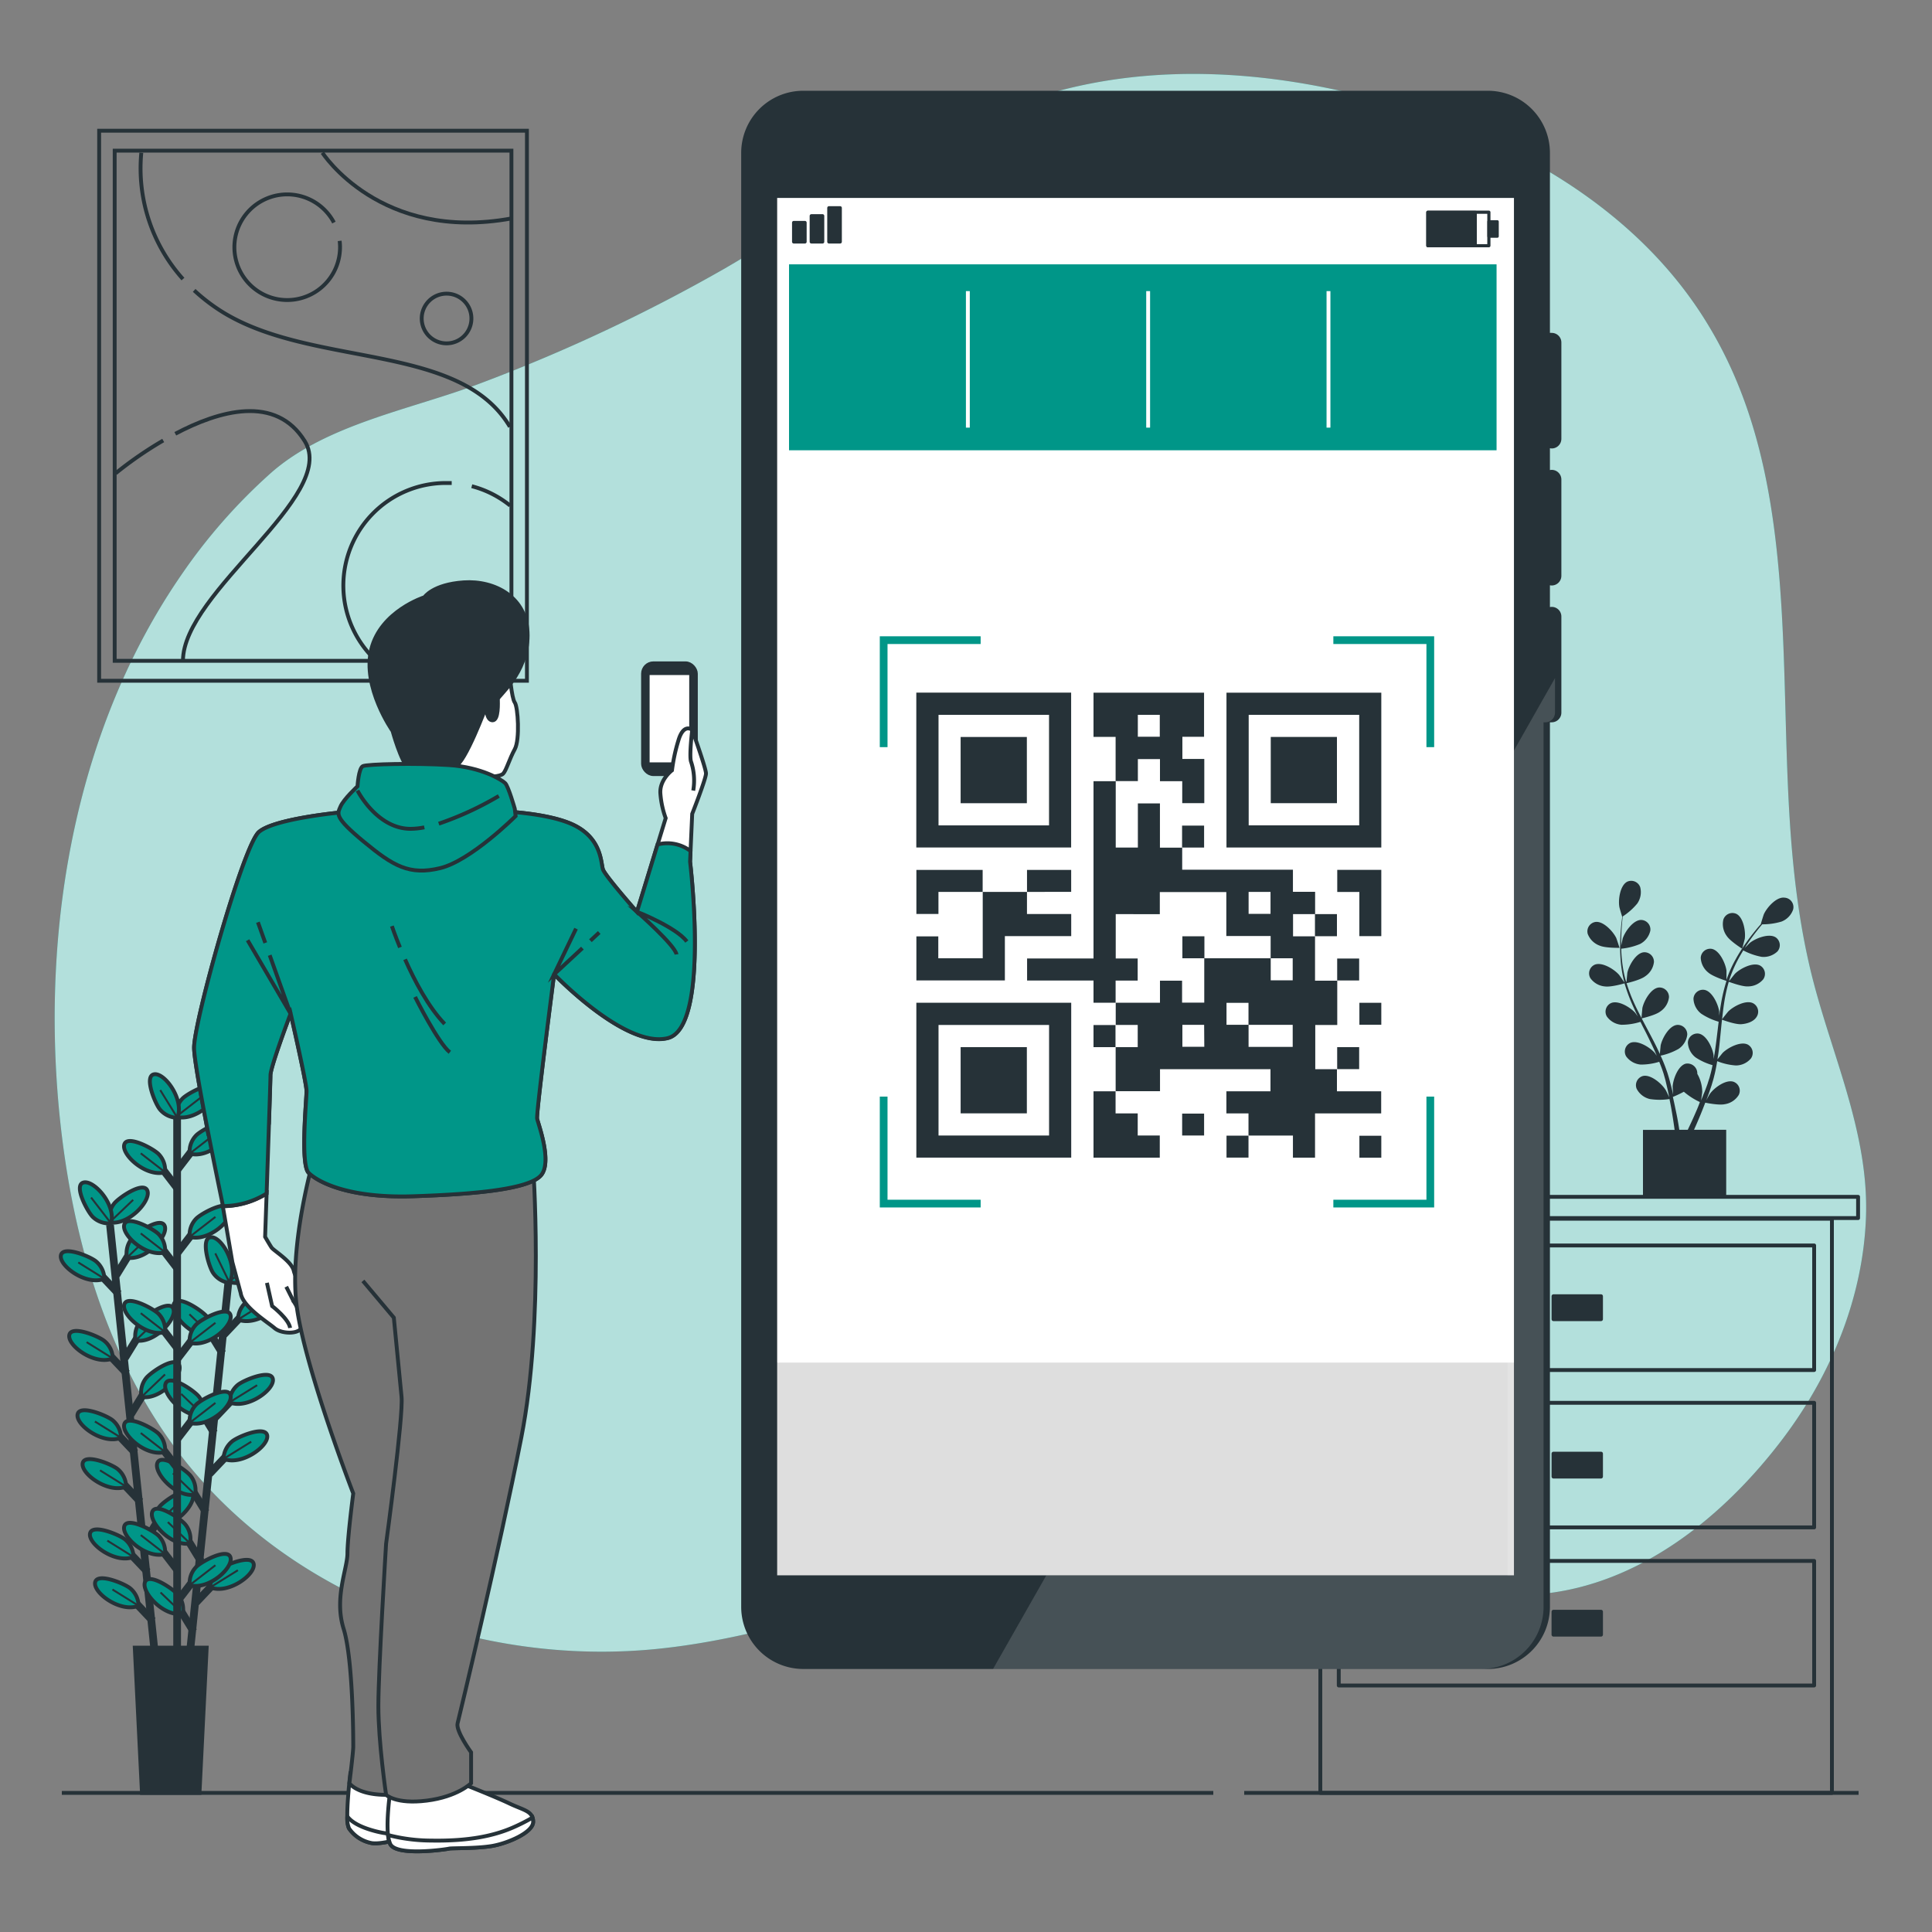 <svg xmlns="http://www.w3.org/2000/svg" viewBox="0 0 500 500"><rect x="0" y="0" width="500" height="500" fill="#808080" stroke="none"/><g id="freepik--background-simple--inject-62"><path d="M459.24,137.52c-2.41-18.76-7.11-36.75-17-53.14C424,53.93,391,35.53,357.63,26.2c-28-7.82-58.16-10.08-86.09-2-30.66,8.87-56.39,29.29-84,45.3a437.69,437.69,0,0,1-63.1,29.66c-17.58,6.73-39.92,10.5-54.37,23.28a144.93,144.93,0,0,0-23.35,26.65C19.74,188.4,11,238.62,15.12,285.5c2.91,32.66,11.89,65.71,32,91.58,28.27,36.31,76.8,54.2,122.59,49.69,52-5.12,101.25-36.19,152.93-28.73,25.73,3.71,50.35,16.93,76.23,14.47,25.51-2.42,47.34-20,62.73-40.45,12.34-16.43,20.55-36.3,21.31-57,.83-22.39-9.31-42.81-14.4-64.19C459.66,213.5,464.09,175.27,459.24,137.52Z" style="fill:#009688"></path><path d="M459.24,137.52c-2.41-18.76-7.11-36.75-17-53.14C424,53.93,391,35.53,357.63,26.2c-28-7.82-58.16-10.08-86.09-2-30.66,8.87-56.39,29.29-84,45.3a437.69,437.69,0,0,1-63.1,29.66c-17.58,6.73-39.92,10.5-54.37,23.28a144.93,144.93,0,0,0-23.35,26.65C19.74,188.4,11,238.62,15.12,285.5c2.91,32.66,11.89,65.71,32,91.58,28.27,36.31,76.8,54.2,122.59,49.69,52-5.12,101.25-36.19,152.93-28.73,25.73,3.71,50.35,16.93,76.23,14.47,25.51-2.42,47.34-20,62.73-40.45,12.34-16.43,20.55-36.3,21.31-57,.83-22.39-9.31-42.81-14.4-64.19C459.66,213.5,464.09,175.27,459.24,137.52Z" style="fill:#fff;opacity:0.7"></path></g><g id="freepik--Furniture--inject-62"><rect x="334.93" y="309.74" width="145.94" height="5.5" transform="translate(815.8 624.98) rotate(180)" style="fill:none;stroke:#263238;stroke-linecap:round;stroke-linejoin:round"></rect><rect x="341.7" y="315.4" width="132.4" height="148.6" transform="translate(815.8 779.4) rotate(180)" style="fill:none;stroke:#263238;stroke-linecap:round;stroke-linejoin:round"></rect><rect x="346.46" y="322.31" width="123.03" height="32.24" transform="translate(815.96 676.87) rotate(180)" style="fill:none;stroke:#263238;stroke-linecap:round;stroke-linejoin:round"></rect><rect x="402.04" y="335.47" width="12.3" height="5.94" transform="translate(816.38 676.87) rotate(180)" style="fill:#263238;stroke:#263238;stroke-linecap:round;stroke-linejoin:round"></rect><rect x="346.46" y="363.04" width="123.03" height="32.24" transform="translate(815.96 758.33) rotate(180)" style="fill:none;stroke:#263238;stroke-linecap:round;stroke-linejoin:round"></rect><rect x="402.04" y="376.19" width="12.3" height="5.94" transform="translate(816.38 758.33) rotate(180)" style="fill:#263238;stroke:#263238;stroke-linecap:round;stroke-linejoin:round"></rect><rect x="346.46" y="403.96" width="123.03" height="32.24" transform="translate(815.96 840.16) rotate(180)" style="fill:none;stroke:#263238;stroke-linecap:round;stroke-linejoin:round"></rect><rect x="402.04" y="417.11" width="12.3" height="5.94" transform="translate(816.38 840.16) rotate(180)" style="fill:#263238;stroke:#263238;stroke-linecap:round;stroke-linejoin:round"></rect><path d="M414,244.73c1.49.65,5.14.57,5.14.57s-.78-2.39-.85-2.54c-.8-1.67-3.33-4.44-5.39-4.16a2.47,2.47,0,0,0-2,3.09A5.2,5.2,0,0,0,414,244.73Z" style="fill:#263238"></path><path d="M450.87,245.53s.66-2.42.68-2.58c.26-1.84-.33-5.54-2.2-6.45A2.46,2.46,0,0,0,446,238a5.18,5.18,0,0,0,.89,4.24C447.78,243.58,450.86,245.53,450.87,245.53Z" style="fill:#263238"></path><path d="M461.76,232.31c-2.07-.22-4.53,2.61-5.28,4.3-.07.15-.82,2.56-.78,2.56h0c-.39.44-.81.92-1.25,1.46-.81,1-1.71,2.12-2.61,3.42a42.76,42.76,0,0,0-2.71,4.31,31.47,31.47,0,0,0-2.32,5.22s0,0,0,.06c0-.61,0-2.31,0-2.44-.24-1.84-1.78-5.26-3.83-5.64a2.46,2.46,0,0,0-2.83,2.32,5.16,5.16,0,0,0,2,3.85c1.17,1,4.4,2.05,4.66,2.13a45.53,45.53,0,0,0-1.37,5.64c-.19,1.12-.36,2.24-.51,3.37,0-.52,0-1,0-1.06-.24-1.84-1.78-5.26-3.82-5.63a2.45,2.45,0,0,0-2.84,2.31,5.15,5.15,0,0,0,2,3.85,16.24,16.24,0,0,0,4.52,2.08c-.05.44-.11.87-.16,1.31-.25,2.08-.49,4.17-.79,6.2-.1.72-.23,1.42-.36,2.13,0-.47,0-.87,0-.93-.24-1.84-1.78-5.25-3.83-5.63a2.45,2.45,0,0,0-2.83,2.31,5.15,5.15,0,0,0,2,3.85,15.44,15.44,0,0,0,4.39,2c-.15.72-.3,1.44-.48,2.13-.14.46-.23.92-.39,1.38s-.3.92-.44,1.37c-.31.86-.63,1.75-1,2.58-.22.57-.44,1.12-.66,1.67.11-.71.3-2.11.3-2.23a9.57,9.57,0,0,0-1.28-4.65,2.55,2.55,0,0,0-3-2.63c-2,.54-3.28,4.06-3.38,5.92,0,.11.07,1.3.13,2.05-.11-.43-.2-.86-.31-1.31-.21-.89-.45-1.77-.7-2.71-.13-.46-.27-.92-.41-1.38s-.33-.93-.49-1.4c-.39-1.09-.85-2.17-1.33-3.25a16.24,16.24,0,0,0,4.63-1.74,5.13,5.13,0,0,0,2.26-3.69,2.46,2.46,0,0,0-2.66-2.52c-2.07.23-3.86,3.52-4.23,5.34,0,.11-.15,1.45-.2,2.18-.3-.65-.59-1.29-.91-1.94-.92-1.86-1.92-3.71-2.9-5.57-.3-.56-.59-1.13-.89-1.7.28-.07,3.57-.83,4.8-1.78a5.13,5.13,0,0,0,2.26-3.69,2.46,2.46,0,0,0-2.66-2.52c-2.06.23-3.86,3.52-4.23,5.34,0,.13-.2,2.05-.22,2.54-.65-1.25-1.29-2.5-1.87-3.77a42.82,42.82,0,0,1-2-5.24c.13,0,3.57-.81,4.83-1.78a5.13,5.13,0,0,0,2.26-3.69,2.46,2.46,0,0,0-2.66-2.52c-2.06.23-3.86,3.52-4.23,5.33,0,.12-.16,1.59-.21,2.29h-.11a30.93,30.93,0,0,1-1.06-5.55c-.12-1-.17-2-.2-3a16.54,16.54,0,0,0,4.88-1.22,5.15,5.15,0,0,0,2.65-3.43,2.46,2.46,0,0,0-2.37-2.79c-2.08,0-4.22,3.07-4.79,4.84,0,.09-.24,1.1-.38,1.84,0-.43,0-.88,0-1.3,0-1.58.1-3,.2-4.29.06-.72.13-1.38.2-2a16.47,16.47,0,0,0,3.75-3.32,5.14,5.14,0,0,0,.77-4.26,2.47,2.47,0,0,0-3.39-1.39c-1.84,1-2.33,4.67-2,6.5,0,.16.72,2.59.75,2.57l0,0c-.08.59-.16,1.22-.24,1.91-.12,1.27-.25,2.71-.29,4.29a44.58,44.58,0,0,0,.12,5.1,32.17,32.17,0,0,0,.94,5.62l0,.07c-.33-.52-1.29-1.92-1.38-2-1.21-1.4-4.39-3.4-6.3-2.59a2.46,2.46,0,0,0-1.09,3.49,5.15,5.15,0,0,0,3.77,2.13c1.55.22,4.8-.72,5.06-.8a44.47,44.47,0,0,0,2,5.47c.45,1,.93,2.06,1.43,3.09l-.61-.87c-1.22-1.41-4.39-3.4-6.3-2.59a2.45,2.45,0,0,0-1.09,3.49,5.15,5.15,0,0,0,3.77,2.13,16.35,16.35,0,0,0,4.92-.76c.2.39.39.79.58,1.18,1,1.88,1.89,3.75,2.77,5.61.31.65.59,1.31.87,2-.26-.39-.49-.71-.53-.76-1.21-1.4-4.39-3.4-6.3-2.59a2.47,2.47,0,0,0-1.09,3.5,5.17,5.17,0,0,0,3.77,2.12,15.93,15.93,0,0,0,4.79-.72c.27.68.54,1.36.77,2,.14.46.32.9.44,1.37l.39,1.38c.21.89.43,1.8.62,2.68.13.6.25,1.18.37,1.76-.3-.65-.91-1.93-1-2-1-1.57-3.82-4-5.83-3.51a2.47,2.47,0,0,0-1.61,3.29,5.16,5.16,0,0,0,3.41,2.67,16.81,16.81,0,0,0,5.09,0c.2,1,.38,1.91.53,2.8.34,1.95.6,3.7.8,5.19h-8.19v17.22h21.54V292.39h-8.33c.54-1.2,1.13-2.56,1.75-4.07.38-.93.77-1.93,1.16-2.95.39.08,3.59.73,5.08.39a5.12,5.12,0,0,0,3.59-2.4,2.45,2.45,0,0,0-1.35-3.4c-2-.67-5,1.57-6.08,3.07-.07.08-.67,1.12-1,1.78.16-.42.32-.83.47-1.26.32-.86.61-1.73.92-2.65.14-.46.27-.92.41-1.38s.25-1,.37-1.44c.27-1.13.49-2.28.68-3.45a15.86,15.86,0,0,0,4.82,1.11,5.1,5.1,0,0,0,3.92-1.83,2.46,2.46,0,0,0-.82-3.57c-1.85-.95-5.16.81-6.48,2.12-.08.08-.92,1.12-1.37,1.71.11-.71.22-1.41.31-2.12.26-2.06.45-4.16.66-6.24.06-.64.13-1.28.2-1.92.26.1,3.43,1.28,5,1.17,1.38-.1,3.12-.6,3.92-1.83a2.47,2.47,0,0,0-.83-3.57c-1.84-1-5.16.8-6.47,2.11-.1.1-1.31,1.61-1.59,2,.15-1.41.31-2.81.52-4.18a43.42,43.42,0,0,1,1.2-5.49c.12,0,3.42,1.29,5,1.18a5.14,5.14,0,0,0,3.92-1.83,2.46,2.46,0,0,0-.82-3.57c-1.85-.95-5.16.8-6.48,2.11-.09.09-1,1.24-1.43,1.79l-.1,0a31.55,31.55,0,0,1,2.18-5.22c.47-.92,1-1.78,1.48-2.6a16.72,16.72,0,0,0,4.75,1.67,5.17,5.17,0,0,0,4.1-1.4,2.46,2.46,0,0,0-.43-3.63c-1.74-1.15-5.22.23-6.67,1.39-.08.06-.81.79-1.34,1.33.24-.37.47-.76.71-1.1.86-1.31,1.74-2.46,2.53-3.47.45-.57.87-1.07,1.26-1.54a16.85,16.85,0,0,0,5-.71,5.12,5.12,0,0,0,3-3.12A2.45,2.45,0,0,0,461.76,232.31Zm-22.89,55.53c-.74,1.72-1.46,3.25-2.08,4.55H434.6c-.23-1.54-.54-3.37-1-5.42-.19-1-.42-2-.66-3.09a28.66,28.66,0,0,0,2.84-1.34,18,18,0,0,0,4.15,2.67C439.61,286.12,439.24,287,438.87,287.84Z" style="fill:#263238"></path></g><g id="freepik--Plant--inject-62"><line x1="28.47" y1="316.96" x2="40.07" y2="428.09" style="fill:none;stroke:#263238;stroke-miterlimit:10;stroke-width:2px"></line><line x1="38.2" y1="406.82" x2="32.94" y2="401.27" style="fill:none;stroke:#263238;stroke-miterlimit:10;stroke-width:2px"></line><path d="M34.54,402.93a6,6,0,0,0-2.09-4.46c-1.35-1.2-8.46-4.19-9.13-1.69C22.59,399.5,29.86,404.84,34.54,402.93Z" style="fill:#009688;stroke:#263238;stroke-miterlimit:10"></path><line x1="34.54" y1="402.93" x2="27.78" y2="398.72" style="fill:none;stroke:#263238;stroke-miterlimit:10;stroke-width:0.5px"></line><line x1="39.52" y1="419.46" x2="34.26" y2="413.91" style="fill:none;stroke:#263238;stroke-miterlimit:10;stroke-width:2px"></line><path d="M35.86,415.57a6,6,0,0,0-2.09-4.46c-1.35-1.2-8.46-4.19-9.13-1.69C23.91,412.14,31.18,417.48,35.86,415.57Z" style="fill:#009688;stroke:#263238;stroke-miterlimit:10"></path><line x1="35.86" y1="415.57" x2="29.1" y2="411.36" style="fill:none;stroke:#263238;stroke-miterlimit:10;stroke-width:0.5px"></line><line x1="34.98" y1="375.98" x2="29.72" y2="370.43" style="fill:none;stroke:#263238;stroke-miterlimit:10;stroke-width:2px"></line><path d="M31.32,372.09a6,6,0,0,0-2.09-4.46c-1.35-1.21-8.46-4.19-9.13-1.69C19.37,368.66,26.64,374,31.32,372.09Z" style="fill:#009688;stroke:#263238;stroke-miterlimit:10"></path><line x1="31.32" y1="372.09" x2="24.56" y2="367.88" style="fill:none;stroke:#263238;stroke-miterlimit:10;stroke-width:0.5px"></line><line x1="36.3" y1="388.62" x2="31.04" y2="383.07" style="fill:none;stroke:#263238;stroke-miterlimit:10;stroke-width:2px"></line><path d="M32.64,384.73a6,6,0,0,0-2.09-4.46c-1.35-1.21-8.46-4.19-9.13-1.69C20.69,381.3,28,386.64,32.64,384.73Z" style="fill:#009688;stroke:#263238;stroke-miterlimit:10"></path><line x1="32.64" y1="384.73" x2="25.88" y2="380.52" style="fill:none;stroke:#263238;stroke-miterlimit:10;stroke-width:0.5px"></line><line x1="32.84" y1="355.45" x2="27.58" y2="349.89" style="fill:none;stroke:#263238;stroke-miterlimit:10;stroke-width:2px"></line><path d="M29.18,351.56a5.94,5.94,0,0,0-2.1-4.46c-1.35-1.21-8.45-4.19-9.12-1.69C17.23,348.13,24.5,353.47,29.18,351.56Z" style="fill:#009688;stroke:#263238;stroke-miterlimit:10"></path><line x1="29.18" y1="351.56" x2="22.42" y2="347.35" style="fill:none;stroke:#263238;stroke-miterlimit:10;stroke-width:0.5px"></line><line x1="30.69" y1="334.83" x2="25.43" y2="329.27" style="fill:none;stroke:#263238;stroke-miterlimit:10;stroke-width:2px"></line><path d="M27,330.94a5.94,5.94,0,0,0-2.1-4.46c-1.35-1.21-8.45-4.2-9.12-1.69C15.07,327.51,22.34,332.85,27,330.94Z" style="fill:#009688;stroke:#263238;stroke-miterlimit:10"></path><line x1="27.03" y1="330.94" x2="20.26" y2="326.72" style="fill:none;stroke:#263238;stroke-miterlimit:10;stroke-width:0.5px"></line><line x1="37.32" y1="399.34" x2="41.31" y2="392.82" style="fill:none;stroke:#263238;stroke-miterlimit:10;stroke-width:2px"></line><path d="M40.09,394.78A6,6,0,0,1,41.22,390c1.07-1.46,7.4-5.85,8.58-3.54C51.08,389,45.07,395.69,40.09,394.78Z" style="fill:#009688;stroke:#263238;stroke-miterlimit:10"></path><line x1="40.09" y1="394.78" x2="46.18" y2="388.96" style="fill:none;stroke:#263238;stroke-miterlimit:10;stroke-width:0.5px"></line><line x1="33.84" y1="366.08" x2="37.84" y2="359.56" style="fill:none;stroke:#263238;stroke-miterlimit:10;stroke-width:2px"></line><path d="M36.62,361.52a6,6,0,0,1,1.13-4.79c1.07-1.46,7.4-5.85,8.58-3.54C47.61,355.7,41.6,362.43,36.62,361.52Z" style="fill:#009688;stroke:#263238;stroke-miterlimit:10"></path><line x1="36.62" y1="361.52" x2="42.71" y2="355.7" style="fill:none;stroke:#263238;stroke-miterlimit:10;stroke-width:0.5px"></line><line x1="32.32" y1="351.47" x2="36.32" y2="344.95" style="fill:none;stroke:#263238;stroke-miterlimit:10;stroke-width:2px"></line><path d="M35.1,346.91a6,6,0,0,1,1.12-4.8c1.08-1.46,7.41-5.85,8.58-3.54C46.08,341.08,40.07,347.81,35.1,346.91Z" style="fill:#009688;stroke:#263238;stroke-miterlimit:10"></path><line x1="35.1" y1="346.91" x2="41.19" y2="341.09" style="fill:none;stroke:#263238;stroke-miterlimit:10;stroke-width:0.5px"></line><line x1="30.08" y1="330.04" x2="34.08" y2="323.52" style="fill:none;stroke:#263238;stroke-miterlimit:10;stroke-width:2px"></line><path d="M32.86,325.48a6,6,0,0,1,1.13-4.8c1.07-1.46,7.4-5.85,8.58-3.54C43.85,319.65,37.84,326.38,32.86,325.48Z" style="fill:#009688;stroke:#263238;stroke-miterlimit:10"></path><line x1="32.86" y1="325.48" x2="38.95" y2="319.66" style="fill:none;stroke:#263238;stroke-miterlimit:10;stroke-width:0.5px"></line><path d="M28.37,316.34a6,6,0,0,1,1.13-4.8c1.07-1.46,7.4-5.85,8.58-3.54C39.36,310.51,33.35,317.24,28.37,316.34Z" style="fill:#009688;stroke:#263238;stroke-miterlimit:10"></path><line x1="28.37" y1="316.34" x2="34.46" y2="310.52" style="fill:none;stroke:#263238;stroke-miterlimit:10;stroke-width:0.5px"></line><path d="M28.73,316.59A6,6,0,0,1,24.07,315c-1.33-1.22-5-8-2.62-8.91C24.08,305.05,30.15,311.74,28.73,316.59Z" style="fill:#009688;stroke:#263238;stroke-miterlimit:10"></path><line x1="28.73" y1="316.59" x2="23.58" y2="309.92" style="fill:none;stroke:#263238;stroke-miterlimit:10;stroke-width:0.5px"></line><line x1="59.06" y1="332.26" x2="47.53" y2="443.4" style="fill:none;stroke:#263238;stroke-miterlimit:10;stroke-width:2px"></line><line x1="50.08" y1="422.2" x2="46.08" y2="415.69" style="fill:none;stroke:#263238;stroke-miterlimit:10;stroke-width:2px"></line><path d="M47.3,417.64a6,6,0,0,0-1.13-4.79c-1.08-1.46-7.41-5.84-8.59-3.54C36.31,411.83,42.32,418.55,47.3,417.64Z" style="fill:#009688;stroke:#263238;stroke-miterlimit:10"></path><line x1="47.3" y1="417.64" x2="41.55" y2="412.13" style="fill:none;stroke:#263238;stroke-miterlimit:10;stroke-width:0.5px"></line><line x1="53.28" y1="391.36" x2="49.28" y2="384.84" style="fill:none;stroke:#263238;stroke-miterlimit:10;stroke-width:2px"></line><path d="M50.5,386.8A6,6,0,0,0,49.37,382c-1.07-1.46-7.41-5.85-8.58-3.54C39.51,381,45.52,387.71,50.5,386.8Z" style="fill:#009688;stroke:#263238;stroke-miterlimit:10"></path><line x1="50.5" y1="386.8" x2="44.75" y2="381.28" style="fill:none;stroke:#263238;stroke-miterlimit:10;stroke-width:0.5px"></line><line x1="51.97" y1="404" x2="47.97" y2="397.48" style="fill:none;stroke:#263238;stroke-miterlimit:10;stroke-width:2px"></line><path d="M49.19,399.44a6,6,0,0,0-1.13-4.79c-1.08-1.46-7.41-5.85-8.59-3.54C38.2,393.62,44.21,400.35,49.19,399.44Z" style="fill:#009688;stroke:#263238;stroke-miterlimit:10"></path><line x1="49.19" y1="399.44" x2="43.44" y2="393.92" style="fill:none;stroke:#263238;stroke-miterlimit:10;stroke-width:0.5px"></line><line x1="55.41" y1="370.83" x2="51.41" y2="364.31" style="fill:none;stroke:#263238;stroke-miterlimit:10;stroke-width:2px"></line><path d="M52.63,366.27a6,6,0,0,0-1.13-4.8c-1.07-1.45-7.41-5.84-8.58-3.53C41.64,360.45,47.65,367.18,52.63,366.27Z" style="fill:#009688;stroke:#263238;stroke-miterlimit:10"></path><line x1="52.63" y1="366.27" x2="46.88" y2="360.75" style="fill:none;stroke:#263238;stroke-miterlimit:10;stroke-width:0.5px"></line><line x1="57.55" y1="350.21" x2="53.55" y2="343.69" style="fill:none;stroke:#263238;stroke-miterlimit:10;stroke-width:2px"></line><path d="M54.77,345.65a6,6,0,0,0-1.13-4.8c-1.07-1.46-7.41-5.84-8.58-3.53C43.78,339.83,49.79,346.55,54.77,345.65Z" style="fill:#009688;stroke:#263238;stroke-miterlimit:10"></path><line x1="54.77" y1="345.65" x2="49.02" y2="340.13" style="fill:none;stroke:#263238;stroke-miterlimit:10;stroke-width:0.5px"></line><line x1="50.75" y1="414.7" x2="56.01" y2="409.15" style="fill:none;stroke:#263238;stroke-miterlimit:10;stroke-width:2px"></line><path d="M54.41,410.81a6,6,0,0,1,2.09-4.46c1.35-1.2,8.45-4.2,9.13-1.7C66.36,407.37,59.09,412.72,54.41,410.81Z" style="fill:#009688;stroke:#263238;stroke-miterlimit:10"></path><line x1="54.41" y1="410.81" x2="61.57" y2="406.37" style="fill:none;stroke:#263238;stroke-miterlimit:10;stroke-width:0.5px"></line><line x1="54.2" y1="381.44" x2="59.46" y2="375.89" style="fill:none;stroke:#263238;stroke-miterlimit:10;stroke-width:2px"></line><path d="M57.86,377.55A6,6,0,0,1,60,373.09c1.35-1.21,8.45-4.2,9.13-1.7C69.81,374.11,62.55,379.46,57.86,377.55Z" style="fill:#009688;stroke:#263238;stroke-miterlimit:10"></path><line x1="57.86" y1="377.55" x2="65.02" y2="373.11" style="fill:none;stroke:#263238;stroke-miterlimit:10;stroke-width:0.5px"></line><line x1="55.72" y1="366.82" x2="60.98" y2="361.27" style="fill:none;stroke:#263238;stroke-miterlimit:10;stroke-width:2px"></line><path d="M59.38,362.93a6,6,0,0,1,2.09-4.46c1.35-1.2,8.45-4.2,9.12-1.7C71.33,359.5,64.06,364.84,59.38,362.93Z" style="fill:#009688;stroke:#263238;stroke-miterlimit:10"></path><line x1="59.38" y1="362.93" x2="66.54" y2="358.49" style="fill:none;stroke:#263238;stroke-miterlimit:10;stroke-width:0.5px"></line><line x1="57.94" y1="345.4" x2="63.2" y2="339.84" style="fill:none;stroke:#263238;stroke-miterlimit:10;stroke-width:2px"></line><path d="M61.6,341.5A6,6,0,0,1,63.69,337c1.35-1.2,8.45-4.2,9.13-1.69C73.55,338.07,66.29,343.41,61.6,341.5Z" style="fill:#009688;stroke:#263238;stroke-miterlimit:10"></path><line x1="61.6" y1="341.5" x2="68.76" y2="337.06" style="fill:none;stroke:#263238;stroke-miterlimit:10;stroke-width:0.5px"></line><path d="M59.09,331.64a6,6,0,0,1,2.09-4.46c1.35-1.21,8.45-4.2,9.13-1.7C71,328.2,63.78,333.55,59.09,331.64Z" style="fill:#009688;stroke:#263238;stroke-miterlimit:10"></path><line x1="59.09" y1="331.64" x2="66.25" y2="327.2" style="fill:none;stroke:#263238;stroke-miterlimit:10;stroke-width:0.5px"></line><path d="M59.39,332a5.94,5.94,0,0,1-4.22-2.54c-1.06-1.47-3.29-8.84-.73-9.25C57.22,319.71,61.78,327.5,59.39,332Z" style="fill:#009688;stroke:#263238;stroke-miterlimit:10"></path><line x1="59.39" y1="331.95" x2="55.72" y2="324.37" style="fill:none;stroke:#263238;stroke-miterlimit:10;stroke-width:0.5px"></line><line x1="45.84" y1="287" x2="45.84" y2="427.55" style="fill:none;stroke:#263238;stroke-miterlimit:10;stroke-width:2px"></line><line x1="45.96" y1="406.42" x2="41.3" y2="400.35" style="fill:none;stroke:#263238;stroke-miterlimit:10;stroke-width:2px"></line><path d="M42.72,402.17a6,6,0,0,0-1.62-4.66c-1.22-1.33-8-5-8.9-2.62C31.19,397.51,37.86,403.58,42.72,402.17Z" style="fill:#009688;stroke:#263238;stroke-miterlimit:10"></path><line x1="42.72" y1="402.17" x2="36.43" y2="397.28" style="fill:none;stroke:#263238;stroke-miterlimit:10;stroke-width:0.5px"></line><line x1="45.96" y1="380" x2="41.3" y2="373.94" style="fill:none;stroke:#263238;stroke-miterlimit:10;stroke-width:2px"></line><path d="M42.72,375.76a6,6,0,0,0-1.62-4.66c-1.22-1.34-8-5.05-8.9-2.63C31.19,371.1,37.86,377.17,42.72,375.76Z" style="fill:#009688;stroke:#263238;stroke-miterlimit:10"></path><line x1="42.72" y1="375.76" x2="36.43" y2="370.86" style="fill:none;stroke:#263238;stroke-miterlimit:10;stroke-width:0.5px"></line><line x1="45.96" y1="349" x2="41.3" y2="342.93" style="fill:none;stroke:#263238;stroke-miterlimit:10;stroke-width:2px"></line><path d="M42.72,344.75a6,6,0,0,0-1.62-4.66c-1.22-1.34-8-5-8.9-2.63C31.19,340.09,37.86,346.16,42.72,344.75Z" style="fill:#009688;stroke:#263238;stroke-miterlimit:10"></path><line x1="42.72" y1="344.75" x2="36.43" y2="339.85" style="fill:none;stroke:#263238;stroke-miterlimit:10;stroke-width:0.5px"></line><line x1="45.96" y1="328.35" x2="41.3" y2="322.28" style="fill:none;stroke:#263238;stroke-miterlimit:10;stroke-width:2px"></line><path d="M42.72,324.1a6,6,0,0,0-1.62-4.65c-1.22-1.34-8-5.05-8.9-2.63C31.19,319.45,37.86,325.52,42.72,324.1Z" style="fill:#009688;stroke:#263238;stroke-miterlimit:10"></path><line x1="42.72" y1="324.1" x2="36.43" y2="319.21" style="fill:none;stroke:#263238;stroke-miterlimit:10;stroke-width:0.5px"></line><line x1="45.96" y1="307.62" x2="41.3" y2="301.55" style="fill:none;stroke:#263238;stroke-miterlimit:10;stroke-width:2px"></line><path d="M42.72,303.37a6,6,0,0,0-1.62-4.65c-1.22-1.34-8-5.05-8.9-2.63C31.19,298.72,37.86,304.79,42.72,303.37Z" style="fill:#009688;stroke:#263238;stroke-miterlimit:10"></path><line x1="42.72" y1="303.37" x2="36.43" y2="298.48" style="fill:none;stroke:#263238;stroke-miterlimit:10;stroke-width:0.5px"></line><line x1="45.85" y1="414.48" x2="50.51" y2="408.41" style="fill:none;stroke:#263238;stroke-miterlimit:10;stroke-width:2px"></line><path d="M49.09,410.23a6,6,0,0,1,1.62-4.65c1.22-1.34,8-5.05,8.9-2.63C60.62,405.58,54,411.65,49.09,410.23Z" style="fill:#009688;stroke:#263238;stroke-miterlimit:10"></path><line x1="49.09" y1="410.23" x2="55.75" y2="405.08" style="fill:none;stroke:#263238;stroke-miterlimit:10;stroke-width:0.5px"></line><line x1="45.85" y1="372.47" x2="50.51" y2="366.41" style="fill:none;stroke:#263238;stroke-miterlimit:10;stroke-width:2px"></line><path d="M49.09,368.23a6,6,0,0,1,1.62-4.66c1.22-1.34,8-5,8.9-2.63C60.62,363.57,54,369.64,49.09,368.23Z" style="fill:#009688;stroke:#263238;stroke-miterlimit:10"></path><line x1="49.09" y1="368.23" x2="55.75" y2="363.07" style="fill:none;stroke:#263238;stroke-miterlimit:10;stroke-width:0.5px"></line><line x1="45.85" y1="351.74" x2="50.51" y2="345.67" style="fill:none;stroke:#263238;stroke-miterlimit:10;stroke-width:2px"></line><path d="M49.09,347.49a6,6,0,0,1,1.62-4.65c1.22-1.34,8-5,8.9-2.63C60.62,342.84,54,348.91,49.09,347.49Z" style="fill:#009688;stroke:#263238;stroke-miterlimit:10"></path><line x1="49.09" y1="347.49" x2="55.75" y2="342.34" style="fill:none;stroke:#263238;stroke-miterlimit:10;stroke-width:0.5px"></line><line x1="45.85" y1="324.34" x2="50.51" y2="318.27" style="fill:none;stroke:#263238;stroke-miterlimit:10;stroke-width:2px"></line><path d="M49.09,320.09a6,6,0,0,1,1.62-4.65c1.22-1.34,8-5.05,8.9-2.63C60.62,315.44,54,321.51,49.09,320.09Z" style="fill:#009688;stroke:#263238;stroke-miterlimit:10"></path><line x1="49.09" y1="320.09" x2="55.75" y2="314.93" style="fill:none;stroke:#263238;stroke-miterlimit:10;stroke-width:0.5px"></line><line x1="45.85" y1="302.79" x2="50.51" y2="296.72" style="fill:none;stroke:#263238;stroke-miterlimit:10;stroke-width:2px"></line><path d="M49.09,298.55a6,6,0,0,1,1.62-4.66c1.22-1.34,8-5.05,8.9-2.63C60.62,293.89,54,300,49.09,298.55Z" style="fill:#009688;stroke:#263238;stroke-miterlimit:10"></path><line x1="49.09" y1="298.55" x2="55.75" y2="293.39" style="fill:none;stroke:#263238;stroke-miterlimit:10;stroke-width:0.5px"></line><path d="M45.58,289a5.93,5.93,0,0,1,1.61-4.65c1.22-1.34,8-5,8.91-2.63C57.11,284.34,50.43,290.41,45.58,289Z" style="fill:#009688;stroke:#263238;stroke-miterlimit:10"></path><line x1="45.58" y1="288.99" x2="52.24" y2="283.83" style="fill:none;stroke:#263238;stroke-miterlimit:10;stroke-width:0.5px"></line><path d="M45.9,289.28a6,6,0,0,1-4.46-2.1c-1.2-1.35-4.18-8.46-1.68-9.13C42.48,277.32,47.82,284.6,45.9,289.28Z" style="fill:#009688;stroke:#263238;stroke-miterlimit:10"></path><line x1="45.9" y1="289.28" x2="41.47" y2="282.11" style="fill:none;stroke:#263238;stroke-miterlimit:10;stroke-width:0.5px"></line><polygon points="51.63 464 36.74 464 34.88 426.41 53.49 426.41 51.63 464" style="fill:#263238;stroke:#263238;stroke-miterlimit:10"></polygon></g><g id="freepik--Picture--inject-62"><polyline points="115.08 176.18 25.66 176.18 25.66 33.83 136.37 33.83 136.37 176.18 120.89 176.18" style="fill:none;stroke:#263238;stroke-miterlimit:10"></polyline><rect x="29.68" y="38.99" width="102.68" height="132.03" style="fill:none;stroke:#263238;stroke-miterlimit:10"></rect><path d="M50.25,75.15a48.89,48.89,0,0,0,5.81,4.61c23.23,15.76,62.63,8.3,75.9,30.69" style="fill:none;stroke:#263238;stroke-miterlimit:10"></path><path d="M36.57,39.53A42.92,42.92,0,0,0,47.35,72.22" style="fill:none;stroke:#263238;stroke-miterlimit:10"></path><path d="M45.37,112.26c11.33-6,26-10.23,33.51,1.92,8.71,14.11-31.53,39-31.53,56.82" style="fill:none;stroke:#263238;stroke-miterlimit:10"></path><path d="M29.94,122.48A98.4,98.4,0,0,1,42.24,114" style="fill:none;stroke:#263238;stroke-miterlimit:10"></path><path d="M83.44,39.53s14.93,23.23,48.94,17" style="fill:none;stroke:#263238;stroke-miterlimit:10"></path><path d="M87.9,62.34A13,13,0,0,1,88,64a13.67,13.67,0,1,1-1.58-6.4" style="fill:none;stroke:#263238;stroke-miterlimit:10"></path><path d="M122,82.46A6.43,6.43,0,1,1,115.58,76,6.42,6.42,0,0,1,122,82.46Z" style="fill:none;stroke:#263238;stroke-miterlimit:10"></path><path d="M122.09,125.83a26.28,26.28,0,0,1,9.91,5" style="fill:none;stroke:#263238;stroke-miterlimit:10"></path><path d="M97.46,171.1A26.54,26.54,0,0,1,115.37,125c.52,0,1,0,1.53,0" style="fill:none;stroke:#263238;stroke-miterlimit:10"></path></g><g id="freepik--Floor--inject-62"><line x1="322" y1="464" x2="481" y2="464" style="fill:none;stroke:#263238;stroke-miterlimit:10"></line><line x1="16" y1="464" x2="314" y2="464" style="fill:none;stroke:#263238;stroke-miterlimit:10"></line></g><g id="freepik--Device--inject-62"><rect x="193.7" y="42.5" width="201.83" height="373.89" style="fill:#fff"></rect><rect x="193.7" y="352.63" width="201.83" height="63.76" style="fill:#dedede"></rect><path d="M401.59,116.06a2.49,2.49,0,0,0,2.49-2.49V88.64a2.49,2.49,0,0,0-2.49-2.49,2.42,2.42,0,0,0-.47,0V39.56a16.07,16.07,0,0,0-16.07-16.07H207.9a16.07,16.07,0,0,0-16.08,16.07V415.85a16.08,16.08,0,0,0,16.08,16.08H385.05a16.08,16.08,0,0,0,16.07-16.08V186.93a2.42,2.42,0,0,0,.47,0,2.5,2.5,0,0,0,2.49-2.5V159.55a2.49,2.49,0,0,0-2.49-2.49,2.42,2.42,0,0,0-.47.05v-5.64a2.42,2.42,0,0,0,.47.05,2.5,2.5,0,0,0,2.49-2.49V124.09a2.5,2.5,0,0,0-2.49-2.49,2.42,2.42,0,0,0-.47.05V116A2.42,2.42,0,0,0,401.59,116.06Zm-9.78,291.63H201.13V51.22H391.81Z" style="fill:#263238"></path><rect x="369.51" y="54.92" width="15.81" height="8.67" style="fill:none;stroke:#263238;stroke-linecap:round;stroke-linejoin:round;stroke-width:0.821px"></rect><rect x="369.51" y="54.92" width="12.33" height="8.67" style="fill:#263238;stroke:#263238;stroke-linecap:round;stroke-linejoin:round;stroke-width:0.725px"></rect><rect x="385.29" y="57.35" width="2.23" height="3.82" style="fill:#263238;stroke:#263238;stroke-linecap:round;stroke-linejoin:round;stroke-width:0.725px"></rect><rect x="205.42" y="57.61" width="2.9" height="4.97" style="fill:#263238;stroke:#263238;stroke-linecap:round;stroke-linejoin:round;stroke-width:0.883px"></rect><rect x="209.98" y="55.87" width="2.9" height="6.71" style="fill:#263238;stroke:#263238;stroke-linecap:round;stroke-linejoin:round;stroke-width:0.883px"></rect><rect x="214.53" y="53.8" width="2.9" height="8.78" style="fill:#263238;stroke:#263238;stroke-linecap:round;stroke-linejoin:round;stroke-width:0.883px"></rect><rect x="204.2" y="68.41" width="183.11" height="48.12" style="fill:#009688"></rect><line x1="250.48" y1="75.34" x2="250.48" y2="110.67" style="fill:none;stroke:#fff;stroke-miterlimit:10"></line><line x1="297.14" y1="75.34" x2="297.14" y2="110.67" style="fill:none;stroke:#fff;stroke-miterlimit:10"></line><line x1="343.81" y1="75.34" x2="343.81" y2="110.67" style="fill:none;stroke:#fff;stroke-miterlimit:10"></line><path d="M399.47,186.93a2.42,2.42,0,0,0,.47,0,2.5,2.5,0,0,0,2.49-2.5v-8.93l-12.27,21.63V407.69H270.79L257,431.93H383.39a16.08,16.08,0,0,0,16.08-16.08Z" style="fill:#fff;opacity:0.15"></path></g><g id="freepik--qr-code--inject-62"><path d="M288.73,282.43V271l0,0h5.71v-5.75h-5.69c0-1.91,0-3.83,0-5.74H300.2v-5.71h5.72v5.68h5.74V248h17.2v5.71h5.69V248h-5.71v-5.76H317.37V230.86H300.16v5.72H288.75v11.47h5.68v5.72h-5.71v5.73H283v-5.74H265.81v-5.71H283V202.17h5.75v0q0,8.28,0,16.56v.62h5.73V207.92h5.71v11.45h5.76v5.71h28.66v5.72h5.74v5.77l0,0h-5.71v5.75h5.69v11.48h5.75l0,0v11.46h-5.69V276.7H346v5.73h11.45v5.72H340.33V299.6h-5.72v-5.72h-11.5l0,0v-5.73h-5.72v-5.72h11.41v-5.73H300.21v5.7H288.73Zm34.38-17.2v-5.7h-5.69v5.69h5.71v5.71h11.42v-5.7Zm-11.48,0H306v5.67h5.67Zm11.51-28.73h5.67v-5.68h-5.67Z" style="fill:#263238"></path><path d="M237.14,219.33V179.25h40.07v40.08ZM242.89,185v28.61h28.6V185Z" style="fill:#263238"></path><path d="M357.48,219.34H317.41V179.27h40.07ZM351.76,185h-28.6v28.6h28.6Z" style="fill:#263238"></path><path d="M237.15,259.51h40.08v40.08H237.15Zm34.35,5.75H242.89v28.61H271.5Z" style="fill:#263238"></path><path d="M288.72,202.17V190.7H283V179.26h28.61v11.42H306v5.74h5.67v11.44h-5.71v-5.69H300.2v-5.72h-5.72v5.7h-5.77Zm5.75-11.51h5.68V185h-5.68Z" style="fill:#263238"></path><path d="M265.78,230.82v5.73h11.45v5.72H260.06v11.46h-22.9v-11.4h5.67V248h11.5V230.82h11.46Z" style="fill:#263238"></path><path d="M288.71,282.42v5.73h5.73v5.72h5.71v5.73H283V282.43h5.69Z" style="fill:#263238"></path><path d="M254.33,230.82H242.87v5.71h-5.71v-11.4h17.15v5.7Z" style="fill:#263238"></path><path d="M357.48,242.27H351.8V230.84h-5.72v-5.72h11.4Z" style="fill:#263238"></path><path d="M265.79,230.84v-5.71h11.43v5.69H265.78Z" style="fill:#263238"></path><path d="M346.06,253.77v-5.71h5.69v5.69H346Z" style="fill:#263238"></path><path d="M351.81,259.52h5.67v5.68h-5.67Z" style="fill:#263238"></path><path d="M305.92,219.37v-5.71h5.7v5.69h-5.71Z" style="fill:#263238"></path><path d="M288.73,271H283v-5.72h5.69V271Z" style="fill:#263238"></path><path d="M346.06,276.7V271h5.69v5.69h-5.69Z" style="fill:#263238"></path><path d="M340.31,236.57H346v5.72h-5.69v-5.75Z" style="fill:#263238"></path><path d="M311.62,293.87h-5.68V288.2h5.68Z" style="fill:#263238"></path><path d="M323.11,293.88v5.71h-5.69V293.9h5.71Z" style="fill:#263238"></path><path d="M357.48,299.61h-5.67v-5.68h5.67Z" style="fill:#263238"></path><path d="M311.66,248H306v-5.69h5.7V248Z" style="fill:#263238"></path><path d="M265.75,207.87H248.61V190.73h17.14Z" style="fill:#263238"></path><path d="M328.87,207.86V190.72H346v17.14Z" style="fill:#263238"></path><path d="M248.61,288.13V271h17.14v17.14Z" style="fill:#263238"></path><polyline points="253.79 165.67 228.69 165.67 228.69 193.36" style="fill:none;stroke:#009688;stroke-miterlimit:10;stroke-width:2px"></polyline><polyline points="345.07 165.67 370.16 165.67 370.16 193.36" style="fill:none;stroke:#009688;stroke-miterlimit:10;stroke-width:2px"></polyline><polyline points="253.79 311.49 228.69 311.49 228.69 283.8" style="fill:none;stroke:#009688;stroke-miterlimit:10;stroke-width:2px"></polyline><polyline points="345.07 311.49 370.16 311.49 370.16 283.8" style="fill:none;stroke:#009688;stroke-miterlimit:10;stroke-width:2px"></polyline></g><g id="freepik--Character--inject-62"><rect x="166.42" y="171.67" width="13.67" height="28.67" rx="2.67" style="fill:#263238;stroke:#263238;stroke-miterlimit:10"></rect><rect x="167.62" y="174.2" width="11.25" height="23.6" style="fill:#fff;stroke:#263238;stroke-miterlimit:10"></rect><path d="M57.66,312.17A21.6,21.6,0,0,0,69,308.88c-.22,6.38-.39,11.21-.39,11.21s1.1,1.92,1.65,2.75,5.22,3.57,5.77,6.05,3,3.85,2.75,7.42-3.3-.28-2.75.55,2.2,3.57,2.2,6.05-5.22,2.47-7.15.82-8.24-5.5-8.79-9.07l-2.15-8Z" style="fill:#fff;stroke:#263238;stroke-miterlimit:10"></path><path d="M69.08,332l1.34,6s4.33,3.33,4.66,5.67" style="fill:#fff;stroke:#263238;stroke-miterlimit:10"></path><line x1="76.02" y1="336.86" x2="74.08" y2="333" style="fill:#fff;stroke:#263238;stroke-miterlimit:10"></line><path d="M90.69,458.77s-1.57,12.87-.35,14.44A9.17,9.17,0,0,0,96.25,477c2.78.35,7.48-1.22,7.48-1.22a28.38,28.38,0,0,0,9.74.87c5-.52,8.34-2.43,8.69-4.87s-4-3.47-6.43-6.08-6.31-7.23-6.31-7.23l-1-3.38s-5.91,3-9.73,3.13a23.11,23.11,0,0,1-6.44-.52Z" style="fill:#fff;stroke:#263238;stroke-miterlimit:10"></path><path d="M122.16,471.81a1.86,1.86,0,0,0-.08-.85c-1.15.48-2.62,1.06-4.44,1.72-5.22,1.92-7.83.35-10.43.35s-2.79,2.78-10.09.87c-4.77-1.25-6.56-2.86-7.24-3.84a6.86,6.86,0,0,0,.46,3.15A9.17,9.17,0,0,0,96.25,477c2.78.35,7.48-1.22,7.48-1.22a28.38,28.38,0,0,0,9.74.87C118.51,476.16,121.81,474.25,122.16,471.81Z" style="fill:#fff;stroke:#263238;stroke-miterlimit:10"></path><path d="M81.42,299s-7,23.5-4.5,40,14.5,47.5,14.5,47.5-1.5,11.5-1.5,15.5-3.5,11.5-1,19.5,2.5,29,2.5,30.5-1,9.5-1,9.5,2,3,9.5,3,9.5-6,9.5-6,7.5-44.5,7.5-51.5,8-33,11-43.5a89.6,89.6,0,0,1,8.65-20.68c2-3.5.85-45.82.85-45.82l-57-5Z" style="fill:#737373;stroke:#263238;stroke-miterlimit:10"></path><path d="M120.77,462.08s7.48,2.95,11.13,4.69,6.08,1.91,6.08,4.7-6.6,5.56-10.6,6.26-10.44.52-11.13.69-13.74,2.09-15.3-1.22.17-14.6.17-14.6A50.57,50.57,0,0,0,120.77,462.08Z" style="fill:#fff;stroke:#263238;stroke-miterlimit:10"></path><path d="M116.25,478.42c.69-.17,7.13,0,11.13-.69s10.6-3.48,10.6-6.26a3.56,3.56,0,0,0-.16-1.08,48.36,48.36,0,0,1-5.23,2.64c-4.87,2.09-11.3,3.48-21,3.31a44.88,44.88,0,0,1-11.14-1.43,7.34,7.34,0,0,0,.54,2.29C102.51,480.51,115.55,478.6,116.25,478.42Z" style="fill:#fff;stroke:#263238;stroke-miterlimit:10"></path><path d="M137.92,301s3,40.5-3,71-16,72-16.5,74,3.5,7.5,3.5,7.5v8s-3.5,3.5-11.5,4.5-10.5-1.5-10.5-1.5-2-13.5-2-23,2-42,2-42,4.5-33,4-38-2-20.5-2-20.5l-8-9.5" style="fill:#737373;stroke:#263238;stroke-miterlimit:10"></path><path d="M53.87,293.38l15.73-2.76c-.07,2.13.38-11.33.38-12.33,0-2.2,5.22-16,5.22-16s4.12,17.88,4.12,20.08-1.65,19,.55,21.17,9.9,6.6,26.95,6.05,29.7-1.93,33-5.23-.55-13.47-.83-14.84,4.4-37.4,4.4-37.4,18.42,19.25,29.42,16.5S178.59,223,178.59,223l.55-12.37s3.57-9.07,3.57-10.45-3.57-11.27-3.57-11.27-2.2-1.93-3.58,2.75a45.12,45.12,0,0,0-1.65,7.7s-3.3,2.47-3,6.05a23.65,23.65,0,0,0,1.37,6.32L164.84,236s-8.25-9.35-8.8-11-.28-7.7-7.15-11.28-20.9-3.85-20.9-3.85l-38.77.28S71.07,211.75,67,215.32s-16.77,48.95-16.77,55.82c0,2.15,1.12,8.81,2.69,17.05Z" style="fill:#fff;stroke:#263238;stroke-miterlimit:10"></path><path d="M179.14,188.93s-.83,6.87-.28,8.25a15.36,15.36,0,0,1,.55,7.42" style="fill:none;stroke:#263238;stroke-miterlimit:10"></path><path d="M172.81,268.67c11-2.75,5.78-45.65,5.78-45.65l.12-2.77a9.94,9.94,0,0,0-8.54-1.69L164.84,236s-8.25-9.35-8.8-11-.28-7.7-7.15-11.28-20.9-3.85-20.9-3.85l-38.77.28S71.07,211.75,67,215.32s-16.77,48.95-16.77,55.82c0,4.08,4.06,24.42,7.48,41A21.6,21.6,0,0,0,69,308.88c.4-11.89,1-29.16,1-30.59,0-2.2,5.22-16,5.22-16s4.12,17.88,4.12,20.08-1.65,19,.55,21.17,9.9,6.6,26.95,6.05,29.7-1.93,33-5.23-.55-13.47-.83-14.84,4.4-37.4,4.4-37.4S161.81,271.42,172.81,268.67Z" style="fill:#009688;stroke:#263238;stroke-miterlimit:10"></path><polyline points="69.8 247.21 75.2 262.34 64.08 243.33" style="fill:none;stroke:#263238;stroke-miterlimit:10"></polyline><line x1="66.75" y1="238.67" x2="68.66" y2="244.02" style="fill:none;stroke:#263238;stroke-miterlimit:10"></line><path d="M104.83,248.28c2.43,5.46,6,12.31,10.25,16.72" style="fill:none;stroke:#263238;stroke-miterlimit:10"></path><path d="M101.42,239.67s.75,2.25,2.09,5.52" style="fill:none;stroke:#263238;stroke-miterlimit:10"></path><path d="M107.42,258s6,12,9,14.33" style="fill:none;stroke:#263238;stroke-miterlimit:10"></path><line x1="152.8" y1="243.45" x2="155.08" y2="241.33" style="fill:none;stroke:#263238;stroke-miterlimit:10"></line><polyline points="149.08 240.33 143.39 252.17 150.73 245.37" style="fill:none;stroke:#263238;stroke-miterlimit:10"></polyline><path d="M175.08,247c-.33-2.33-10.24-11.05-10.24-11.05s10.24,4.05,12.91,7.72" style="fill:none;stroke:#263238;stroke-miterlimit:10"></path><path d="M131.84,173.8s.55,6.88,1.38,8,1.37,9.62,0,12.1-2.2,5.5-3,6.32-3.85.83-5,.83-13.47-.55-13.47-.55l.28-17.33S115.07,170.23,131.84,173.8Z" style="fill:#fff;stroke:#263238;stroke-miterlimit:10"></path><path d="M109.85,154.56S98.57,158.13,96.1,168s5.5,21.17,5.5,21.17,2.2,8,4.12,9.63,9.62,0,12.1-.55,8-15.4,8-15.4,0,3.57,1.65,3.57,1.38-4.67,1.38-5.5,7.7-6.6,7.7-16.49S128,150.16,120,150.71,109.85,154.56,109.85,154.56Z" style="fill:#263238;stroke:#263238;stroke-miterlimit:10"></path><path d="M133.22,209.27s-1.65-5.77-2.48-6.59-6.05-4.13-14.57-4.68-21.17-.27-22.27.28-1.38,5.22-1.38,5.22-3.57,3.3-4.4,5.23-1.65,2.74,6,9.07,11.83,8.8,19.8,6.87,19.52-13.47,19.52-13.47Z" style="fill:#009688;stroke:#263238;stroke-miterlimit:10"></path><path d="M113.55,213.17A83.29,83.29,0,0,0,129.09,206" style="fill:none;stroke:#263238;stroke-miterlimit:10"></path><path d="M92.52,204.6s5,9.9,13.75,9.9a18.92,18.92,0,0,0,3.55-.38" style="fill:none;stroke:#263238;stroke-miterlimit:10"></path></g></svg>